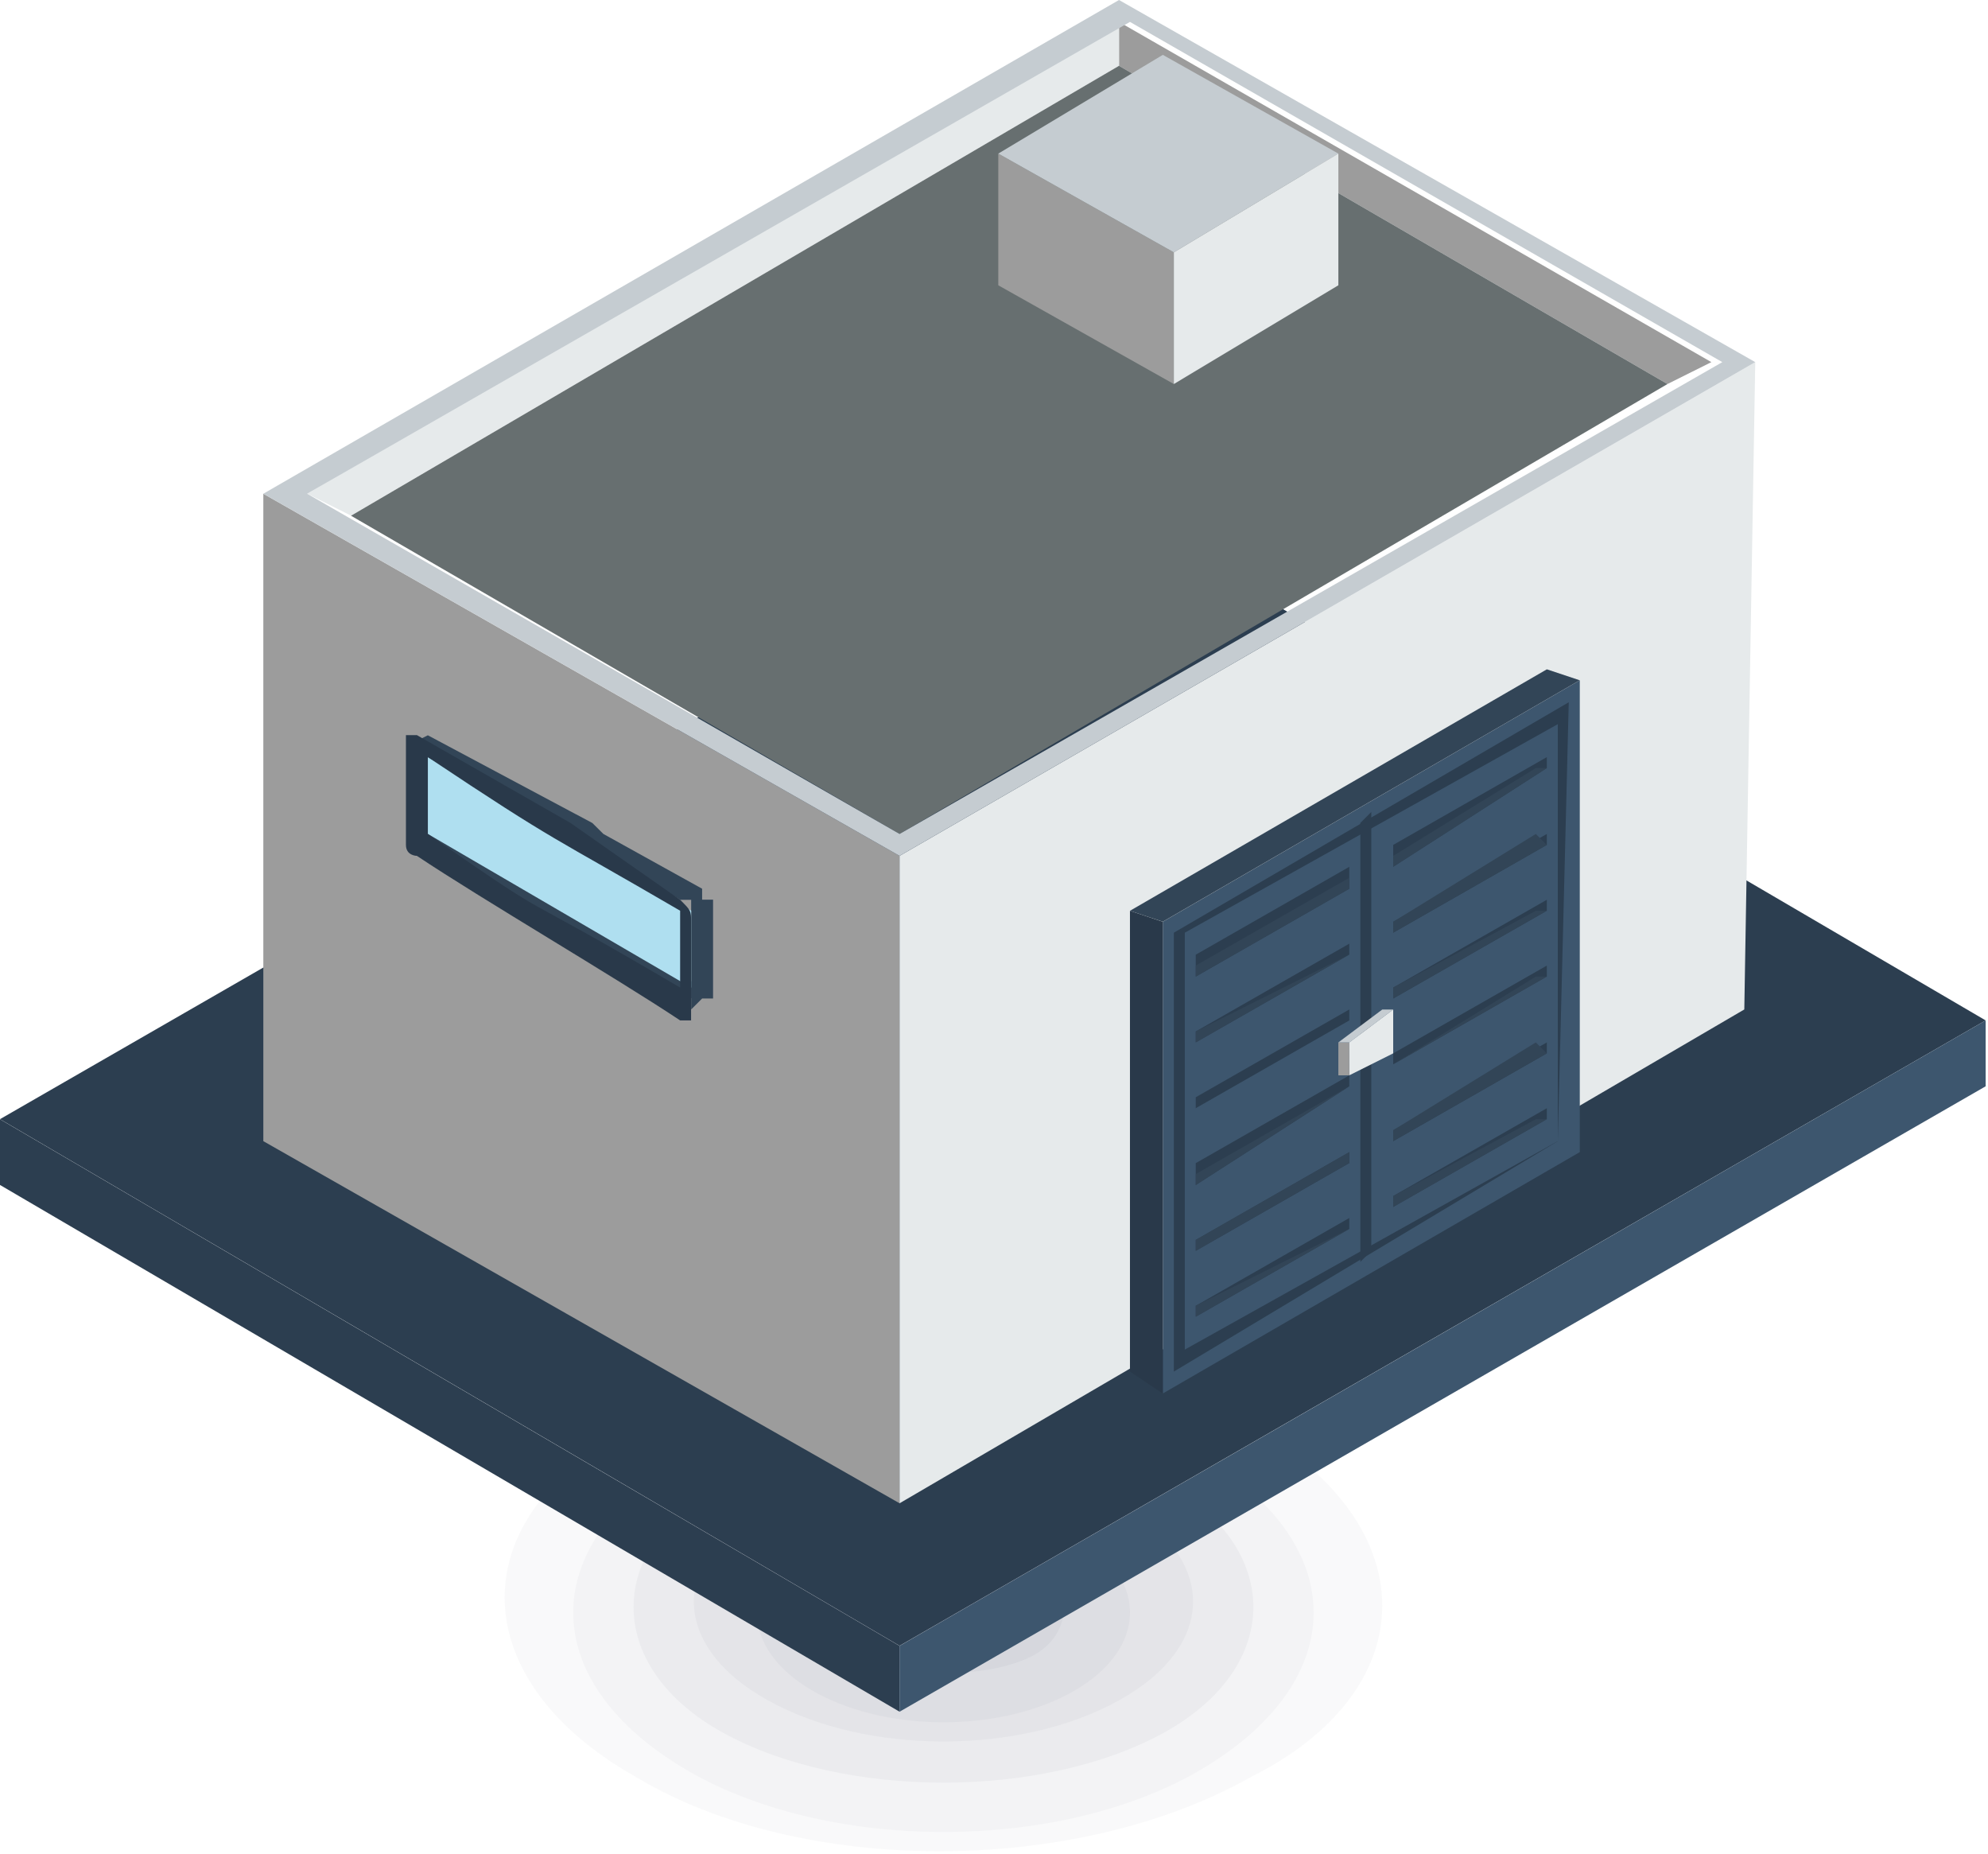 <svg xmlns="http://www.w3.org/2000/svg" xmlns:xlink="http://www.w3.org/1999/xlink" width="236" height="220" viewBox="0 0 236 220"><defs><path id="vf7ua" d="M1052.46 2845.25c20.84 11.72 20.84 31.26 0 41.68-20.83 11.72-53.4 11.72-72.93 0-20.83-11.72-20.83-31.26 0-41.68 19.54-11.72 52.1-11.72 72.93 0z"/><path id="vf7ub" d="M1047.25 2849.16c16.93 10.42 16.93 26.05 0 36.46-16.93 10.42-45.58 10.42-62.5 0-16.94-10.41-16.94-26.04 0-36.46 16.92-10.42 45.57-10.42 62.5 0z"/><path id="vf7uc" d="M1042.04 2851.76c14.33 7.82 14.33 22.14 0 29.96-14.32 7.81-37.76 7.81-52.09 0-14.32-7.82-14.32-22.14 0-29.96 14.33-7.81 37.77-7.81 52.1 0z"/><path id="vf7ud" d="M1036.84 2854.37c11.72 6.51 11.72 16.93 0 23.44-11.73 6.51-29.96 6.51-41.68 0-11.72-6.51-11.72-16.93 0-23.44 11.72-6.51 29.95-6.51 41.68 0z"/><path id="vf7ue" d="M993.86 2867.4c0-7.2 9.91-13.03 22.14-13.03s22.14 5.83 22.14 13.02c0 7.2-9.91 13.02-22.14 13.02s-22.14-5.83-22.14-13.02z"/><path id="vf7uf" d="M1026.42 2860.88c5.2 2.6 5.2 9.12 0 11.72-5.21 2.6-14.33 2.6-20.84 0-5.2-2.6-5.2-9.12 0-11.72 5.2-3.9 14.33-3.9 20.84 0z"/><path id="vf7ug" d="M1139.72 2797.11l-106.8-62.5L904 2808.83l106.79 62.5z"/><path id="vf7uh" d="M1010.79 2871.35L904 2808.84v7.8l106.79 62.52z"/><path id="vf7ui" d="M1010.79 2879.16l128.93-74.23v-7.82l-128.93 74.24z"/><path id="vf7uj" d="M1010.79 2854.42l-75.53-42.98v-76.84l75.53 42.98z"/><path id="vf7uk" d="M1010.79 2854.42v-76.84l101.58-58.6-1.3 76.83z"/><path id="vf7ul" d="M1036.84 2678.6l70.32 40.38-5.21 2.6-65.11-37.77z"/><path id="vf7um" d="M945.67 2737.2l-5.2-2.6 96.37-56v5.21z"/><path id="vf7un" d="M1010.79 2774.98l-65.12-37.77 91.17-53.4 65.11 37.77z"/><path id="vf7uo" d="M1010.79 2777.58l-75.53-42.98 101.58-58.6 75.53 42.98zm0-2.6l97.67-56-70.32-40.38-97.68 56z"/><path id="vf7up" d="M1043.35 2721.58l-20.84-11.72v-15.63l20.84 11.72z"/><path id="vf7uq" d="M1043.35 2705.95l-20.84-11.72 19.53-11.72 20.84 11.72z"/><path id="vf7ur" d="M1043.35 2705.95l19.53-11.72v15.63l-19.53 11.72z"/><path id="vf7us" d="M1042.04 2785.4l49.5-28.66v56l-49.5 28.65z"/><path id="vf7ut" d="M1038.14 2784.1l49.49-28.66 3.9 1.3-49.49 28.65z"/><path id="vf7uu" d="M1038.14 2784.1l3.9 1.3v56l-3.9-2.61z"/><path id="vf7uv" d="M1043.35 2786.7l46.88-27.35-1.3 52.09-45.58 27.35z"/><path id="vf7uw" d="M1044.65 2786.7l44.28-24.75v49.49l-44.28 24.74z"/><path id="vf7ux" d="M1065.49 2773.67l1.3-1.3v52.1l-1.3 1.3z"/><path id="vf7uy" d="M1087.63 2774.98v1.3l-18.24 10.42v-1.3z"/><path id="vf7uz" d="M1069.4 2785.4l16.92-10.42 1.3 1.3-18.23 10.42z"/><path id="vf7uA" d="M1087.63 2765.86v1.3l-18.24 11.72v-2.6z"/><path id="vf7uB" d="M1069.4 2777.58l16.92-10.42h1.3l-18.23 11.72z"/><path id="vf7uC" d="M1087.63 2790.6v1.3l-18.24 10.42v-1.3z"/><path id="vf7uD" d="M1069.4 2802.32l16.92-10.41h1.3z"/><path id="vf7uE" d="M1087.63 2782.79v1.3l-18.24 10.42v-1.3z"/><path id="vf7uF" d="M1069.4 2793.2l16.92-9.1h1.3l-18.23 10.41z"/><path id="vf7uG" d="M1087.63 2807.53v1.3l-18.24 10.42v-1.3z"/><path id="vf7uH" d="M1069.4 2817.95l16.92-9.11h1.3l-18.23 10.41z"/><path id="vf7uI" d="M1087.63 2799.72v1.3l-18.24 10.42v-1.3z"/><path id="vf7uJ" d="M1069.4 2810.14l16.92-10.42 1.3 1.3-18.23 10.42z"/><path id="vf7uK" d="M1064.18 2788v1.3l-18.23 10.42v-1.3z"/><path id="vf7uL" d="M1045.95 2798.42l18.23-9.12-18.23 10.42z"/><path id="vf7uM" d="M1064.18 2778.88v2.6l-18.23 10.43v-2.6z"/><path id="vf7uN" d="M1045.95 2790.6l18.23-10.42v1.3l-18.23 10.43z"/><path id="vf7uO" d="M1064.18 2803.63v1.3l-18.23 11.72v-2.6z"/><path id="vf7uP" d="M1045.95 2815.35l18.23-10.42-18.23 11.72z"/><path id="vf7uQ" d="M1064.18 2795.81v1.3l-18.23 10.42v-1.3z"/><path id="vf7uR" d="M1064.18 2820.56v1.3l-18.23 10.42v-1.3z"/><path id="vf7uS" d="M1045.95 2830.97l18.23-9.11-18.23 10.42z"/><path id="vf7uT" d="M1064.18 2812.74v1.3l-18.23 10.42v-1.3z"/><path id="vf7uU" d="M1045.95 2823.16l18.23-10.42v1.3l-18.23 10.42z"/><path id="vf7uV" d="M1064.18 2803.63h-1.3v-3.91h1.3z"/><path id="vf7uW" d="M1064.18 2799.72h-1.3l5.21-3.9h1.3z"/><path id="vf7uX" d="M1064.18 2799.72l5.21-3.9v5.2l-5.2 2.6z"/><path id="vf7uY" d="M987.35 2793.2l-1.3 1.31-31.26-18.23h-1.3V2765.86h2.6v9.12z"/><path id="vf7uZ" d="M975.63 2774.98l11.72 6.5v1.3h1.3v11.73h-1.3l-1.3 1.3V2782.8h-1.3l-10.43-6.51-2.6-1.3-18.23-10.42v-1.3l-1.3 1.3 2.6-1.3 19.53 10.41z"/><path id="vf7uaa" d="M954.79 2765.86v9.12l31.26 18.23v-9.12z"/><path id="vf7uab" d="M984.74 2782.79c1.3 1.3 1.3 1.3 1.3 2.6v11.72h-1.3c-7.81-5.2-23.44-14.32-31.25-19.53 0 0-1.3 0-1.3-1.3v-13.03h1.3l18.23 10.42zm-29.95-16.93c-1.3 0-1.3 0 0 0v9.12c16.93 11.72 7.81 5.2 29.95 18.23v-9.12c-15.62-9.11-14.32-7.81-29.95-18.23z"/></defs><g><g opacity=".03" transform="translate(-904 -2676)"><use fill="#232c3f" xlink:href="#vf7ua"/></g><g opacity=".03" transform="translate(-904 -2676)"><use fill="#273246" xlink:href="#vf7ub"/></g><g opacity=".04" transform="translate(-904 -2676)"><use fill="#2b374d" xlink:href="#vf7uc"/></g><g opacity=".04" transform="translate(-904 -2676)"><use fill="#2f3c54" xlink:href="#vf7ud"/></g><g opacity=".04" transform="translate(-904 -2676)"><use fill="#34415c" xlink:href="#vf7ue"/></g><g opacity=".05" transform="translate(-904 -2676)"><use fill="#384763" xlink:href="#vf7uf"/></g><g transform="translate(-904 -2676)"><use fill="#2c3e50" xlink:href="#vf7ug"/></g><g transform="translate(-904 -2676)"><use fill="#2c3e50" xlink:href="#vf7uh"/></g><g transform="translate(-904 -2676)"><use fill="#3d566e" xlink:href="#vf7ui"/></g><g transform="translate(-904 -2676)"><use fill="#9c9c9c" xlink:href="#vf7uj"/></g><g transform="translate(-904 -2676)"><use fill="#e6eaeb" xlink:href="#vf7uk"/></g><g transform="translate(-904 -2676)"><use fill="#9c9c9c" xlink:href="#vf7ul"/></g><g transform="translate(-904 -2676)"><use fill="#e6eaeb" xlink:href="#vf7um"/></g><g transform="translate(-904 -2676)"><use fill="#676f70" xlink:href="#vf7un"/></g><g transform="translate(-904 -2676)"><use fill="#c5ccd1" xlink:href="#vf7uo"/></g><g transform="translate(-904 -2676)"><use fill="#9c9c9c" xlink:href="#vf7up"/></g><g transform="translate(-904 -2676)"><use fill="#c5ccd1" xlink:href="#vf7uq"/></g><g transform="translate(-904 -2676)"><use fill="#e6eaeb" xlink:href="#vf7ur"/></g><g transform="translate(-904 -2676)"><use fill="#3d566e" xlink:href="#vf7us"/></g><g transform="translate(-904 -2676)"><use fill="#324557" xlink:href="#vf7ut"/></g><g transform="translate(-904 -2676)"><use fill="#29394a" xlink:href="#vf7uu"/></g><g transform="translate(-904 -2676)"><use fill="#2c3e50" xlink:href="#vf7uv"/></g><g transform="translate(-904 -2676)"><use fill="#3d566e" xlink:href="#vf7uw"/></g><g transform="translate(-904 -2676)"><use fill="#2c3e50" xlink:href="#vf7ux"/></g><g transform="translate(-904 -2676)"><use fill="#2c3e50" xlink:href="#vf7uy"/></g><g transform="translate(-904 -2676)"><use fill="#324557" xlink:href="#vf7uz"/></g><g transform="translate(-904 -2676)"><use fill="#2c3e50" xlink:href="#vf7uA"/></g><g transform="translate(-904 -2676)"><use fill="#324557" xlink:href="#vf7uB"/></g><g transform="translate(-904 -2676)"><use fill="#2c3e50" xlink:href="#vf7uC"/></g><g transform="translate(-904 -2676)"><use fill="#324557" xlink:href="#vf7uD"/></g><g transform="translate(-904 -2676)"><use fill="#2c3e50" xlink:href="#vf7uE"/></g><g transform="translate(-904 -2676)"><use fill="#324557" xlink:href="#vf7uF"/></g><g transform="translate(-904 -2676)"><use fill="#2c3e50" xlink:href="#vf7uG"/></g><g transform="translate(-904 -2676)"><use fill="#324557" xlink:href="#vf7uH"/></g><g transform="translate(-904 -2676)"><use fill="#2c3e50" xlink:href="#vf7uI"/></g><g transform="translate(-904 -2676)"><use fill="#324557" xlink:href="#vf7uJ"/></g><g transform="translate(-904 -2676)"><use fill="#2c3e50" xlink:href="#vf7uK"/></g><g transform="translate(-904 -2676)"><use fill="#324557" xlink:href="#vf7uL"/></g><g transform="translate(-904 -2676)"><use fill="#2c3e50" xlink:href="#vf7uM"/></g><g transform="translate(-904 -2676)"><use fill="#324557" xlink:href="#vf7uN"/></g><g transform="translate(-904 -2676)"><use fill="#2c3e50" xlink:href="#vf7uO"/></g><g transform="translate(-904 -2676)"><use fill="#324557" xlink:href="#vf7uP"/></g><g transform="translate(-904 -2676)"><use fill="#2c3e50" xlink:href="#vf7uQ"/></g><g transform="translate(-904 -2676)"><use fill="#2c3e50" xlink:href="#vf7uR"/></g><g transform="translate(-904 -2676)"><use fill="#324557" xlink:href="#vf7uS"/></g><g transform="translate(-904 -2676)"><use fill="#2c3e50" xlink:href="#vf7uT"/></g><g transform="translate(-904 -2676)"><use fill="#324557" xlink:href="#vf7uU"/></g><g transform="translate(-904 -2676)"><use fill="#9c9c9c" xlink:href="#vf7uV"/></g><g transform="translate(-904 -2676)"><use fill="#c5ccd1" xlink:href="#vf7uW"/></g><g transform="translate(-904 -2676)"><use fill="#e6eaeb" xlink:href="#vf7uX"/></g><g transform="translate(-904 -2676)"><use fill="#324557" xlink:href="#vf7uY"/></g><g transform="translate(-904 -2676)"><use fill="#324557" xlink:href="#vf7uZ"/></g><g transform="translate(-904 -2676)"><use fill="#afdff0" xlink:href="#vf7uaa"/></g><g transform="translate(-904 -2676)"><use fill="#29394a" xlink:href="#vf7uab"/></g></g></svg>